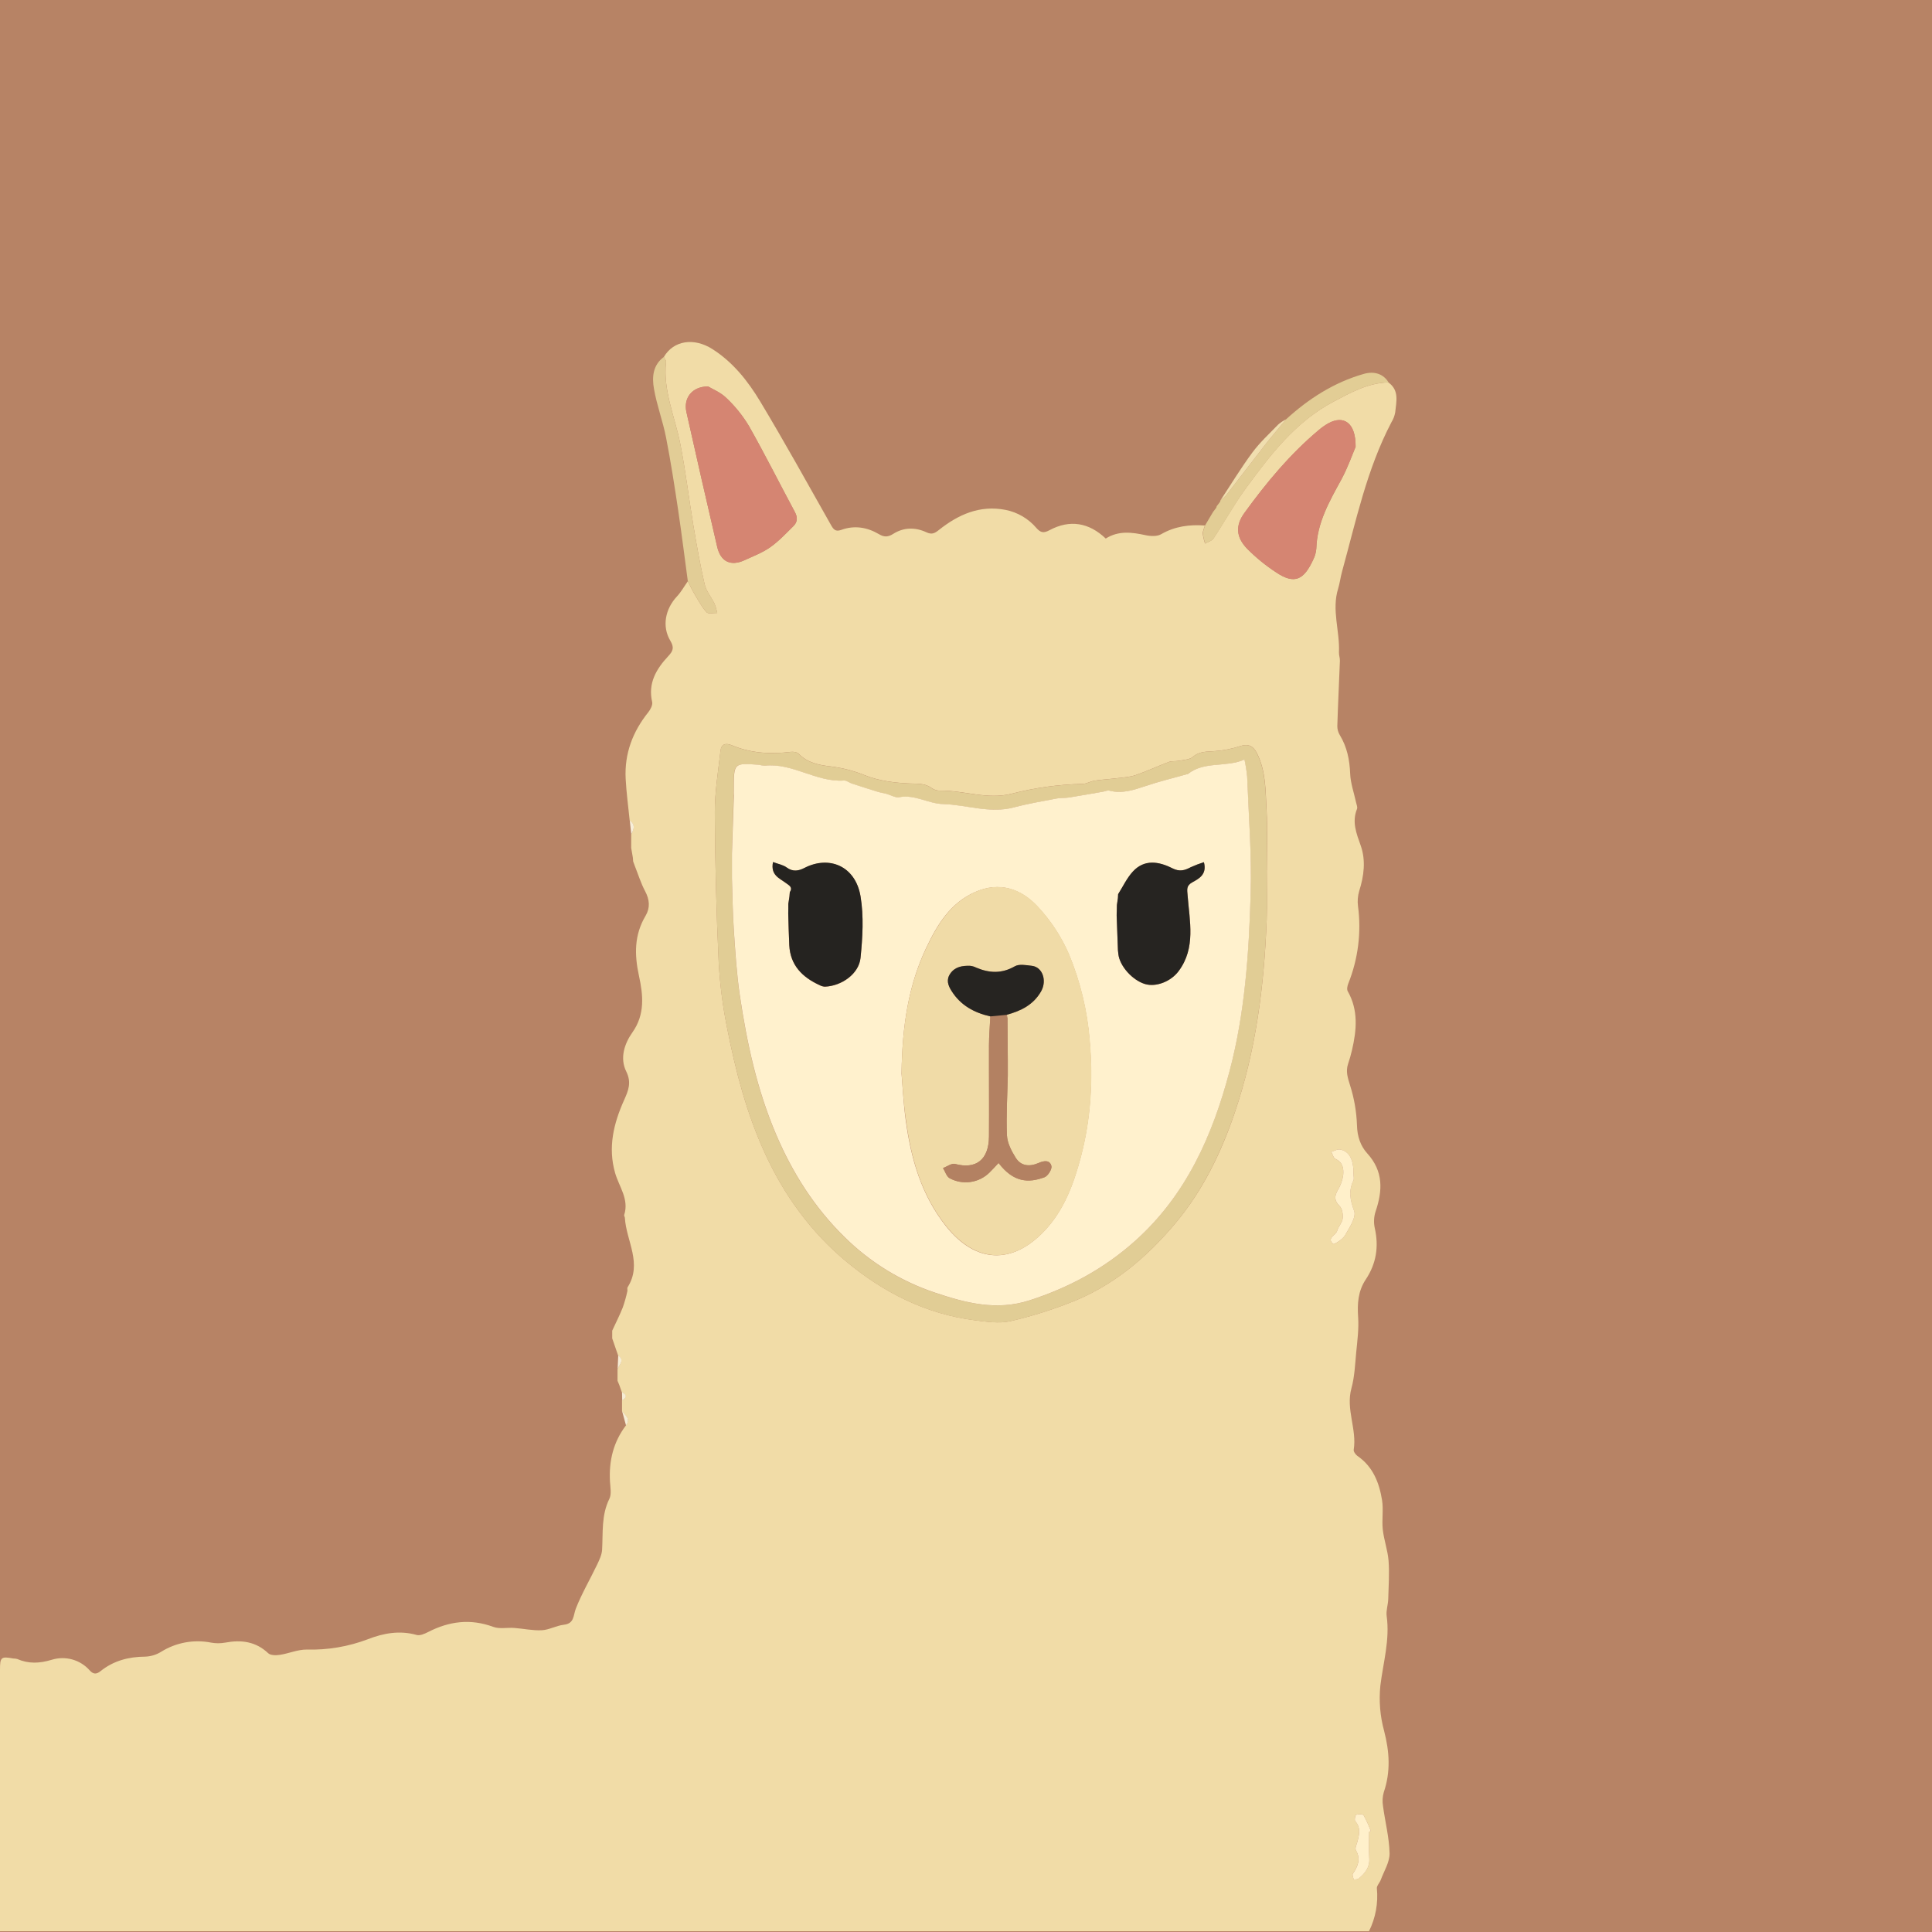 <svg width="1000" height="1000" viewBox="0 0 1000 1000" fill="none" xmlns="http://www.w3.org/2000/svg">
<rect width="1000" height="1000" fill="#B78365"/>
<g clip-path="url(#clip0)">
<path d="M327.71 445.83C327.71 445.2 327.61 444.57 327.57 443.93L326.7 438.84C326.7 436.5 326.7 434.15 326.7 431.84C328.15 429.28 328.89 426.84 325.93 424.73C325.21 417.51 324.21 410.31 323.84 403.08C323.17 390.08 327.47 378.72 335.57 368.63C336.69 367.22 337.87 364.95 337.57 363.42C335.28 353.62 339.71 346.24 345.89 339.62C348.44 336.9 349.04 335.15 346.95 331.62C342.52 324.19 344.35 315.16 350.39 308.71C352.57 306.38 354.15 303.49 356.01 300.86C357.25 303.23 358.37 305.68 359.75 307.97C361.61 311.06 363.35 314.33 365.75 316.92C366.67 317.92 369.36 317.2 371.25 317.27C370.925 315.653 370.46 314.067 369.86 312.53C368.22 309.12 365.54 306.01 364.72 302.45C362.37 292.32 360.58 282.06 358.86 271.8C356.51 257.8 354.86 243.66 352.11 229.74C349.33 215.66 343.11 202.22 344.73 187.36C344.83 186.54 344.01 185.62 343.62 184.75C348.56 176.3 359.1 174.49 368.84 180.75C379.44 187.52 387.14 197.27 393.45 207.75C406.09 228.78 417.99 250.29 430.09 271.7C431.39 273.99 432.41 275.38 435.44 274.27C442.27 271.78 448.88 272.89 455.05 276.54C457.6 278.04 459.62 278.06 462.32 276.34C467.71 272.9 473.76 272.83 479.49 275.5C482.31 276.81 483.76 276.08 485.96 274.32C496.02 266.32 507.13 261.32 520.45 263.91C526.691 265.143 532.33 268.453 536.45 273.3C538.5 275.61 540.04 276.14 543.16 274.46C553.73 268.77 563.62 270.46 572.33 278.75C579.04 274.52 585.94 275.5 593.04 277.03C595.61 277.58 598.97 277.71 601.04 276.49C608.17 272.37 615.71 271.44 623.64 272C623.24 273.42 622.49 274.85 622.53 276.26C622.751 277.998 623.157 279.708 623.74 281.36C625.21 280.5 627.23 280 628.07 278.73C633.74 270.17 638.7 261.11 644.75 252.84C657.48 235.41 670.64 218.21 690.31 207.84C699.21 203.14 708.12 198.17 718.62 197.94C724.4 202.04 722.69 207.94 722.16 213.44C721.84 215.249 721.178 216.98 720.21 218.54C707.42 242.94 701.85 269.73 694.61 295.97C693.82 298.85 693.48 301.86 692.61 304.7C689.18 315.7 693.55 326.64 693.04 337.62C692.98 339.08 693.59 340.62 693.53 342.05C693.11 353.33 692.53 364.61 692.19 375.9C692.194 377.525 692.648 379.117 693.5 380.5C697.22 386.65 698.57 393.26 698.84 400.43C699.03 405.43 700.84 410.36 701.9 415.33C702.14 416.45 702.75 417.8 702.38 418.72C699.66 425.46 702.07 431.35 704.32 437.72C707.01 445.36 706 453.41 703.51 461.22C702.769 463.746 702.561 466.399 702.9 469.01C704.693 482.552 702.972 496.327 697.9 509.01C697.42 510.23 697.01 512.01 697.56 513.01C703.17 522.86 702.2 533.13 699.8 543.51C699.24 545.94 698.54 548.34 697.75 550.7C696.47 554.54 697.57 557.84 698.75 561.63C700.906 568.361 702.124 575.357 702.37 582.42C702.5 588.2 704.21 593.16 707.67 596.97C716.12 606.27 715.67 616.25 711.98 627.13C711.099 629.889 710.961 632.831 711.58 635.66C713.75 645.27 712.37 654.06 706.91 662.26C702.91 668.26 702.49 674.77 702.97 681.79C703.37 687.79 702.57 693.93 701.97 699.98C701.38 706.22 701.14 712.62 699.49 718.6C696.49 729.45 702.4 739.74 700.68 750.41C700.53 751.36 701.68 752.92 702.58 753.57C710.63 759.09 713.87 767.41 715.34 776.42C716.15 781.42 715.17 786.64 715.72 791.68C716.32 797.12 718.3 802.43 718.72 807.87C719.21 814.42 718.72 821.05 718.55 827.64C718.46 830.64 717.35 833.64 717.74 836.48C719.45 848.78 715.94 860.48 714.47 872.48C713.671 880.34 714.328 888.279 716.41 895.9C719.22 906.71 719.86 917.05 716.24 927.67C715.581 929.984 715.444 932.416 715.84 934.79C716.92 942.97 719.07 951.09 719.24 959.27C719.33 963.84 716.35 968.49 714.66 973.07C714.11 974.56 712.55 976.01 712.66 977.37C713.424 985.015 712.013 992.721 708.59 999.6H0C0 954.493 0 909.383 0 864.27C0 857.75 0.54 857.27 6.84 858.43C7.514 858.434 8.185 858.515 8.84 858.67C14.84 861.26 20.39 861.02 26.84 859.08C30.307 858.012 34.008 857.972 37.498 858.964C40.987 859.956 44.114 861.938 46.5 864.67C48.43 866.77 50.06 866.57 52.04 864.98C58.83 859.54 66.65 857.52 75.27 857.47C78.146 857.345 80.942 856.484 83.39 854.97C91.088 850.164 100.325 848.462 109.23 850.21C111.667 850.655 114.163 850.655 116.6 850.21C124.9 848.67 132.36 849.6 138.84 855.72C140.07 856.87 142.92 856.85 144.84 856.55C149.52 855.84 154.14 853.76 158.76 853.81C169.54 854.114 180.276 852.303 190.36 848.48C198.36 845.35 206.85 843.75 215.64 846.25C217.37 846.75 219.82 845.64 221.64 844.71C232.51 839.14 243.51 837.71 255.27 842.05C258.51 843.26 262.51 842.35 266.14 842.62C270.92 842.96 275.71 844.05 280.44 843.81C284.25 843.61 287.94 841.42 291.78 840.98C297.37 840.36 296.64 836.2 298.07 832.56C301.14 824.75 305.45 817.43 309.07 809.84C310.23 807.4 311.5 804.75 311.65 802.13C312.15 793.24 311.2 784.28 315.4 775.8C316.6 773.37 315.91 769.89 315.73 766.92C315.11 756.24 317.43 746.45 323.96 737.83C326.52 734.52 323.81 732.65 321.96 730.55C321.96 728.65 321.96 726.75 321.96 724.85C324.49 723.38 324.54 721.96 321.87 720.61C321.42 719.35 320.97 718.09 320.53 716.83L319.63 714.71V708.71C320.41 706.38 323.53 704.14 319.94 701.61L316.88 692.74V688.74C318.72 684.74 320.73 680.81 322.35 676.74C323.318 673.987 324.11 671.174 324.72 668.32C324.88 667.69 324.52 666.83 324.83 666.32C332.67 653.97 324.12 642.32 323.43 630.32C323.43 629.84 322.94 629.32 323.07 628.89C325.73 620.72 320.43 614.26 318.38 607.12C314.58 593.89 317.61 581.51 323.01 569.45C325.18 564.61 327.01 560.39 324.16 554.62C320.73 547.75 323.16 540.27 327.34 534.35C333.97 525.04 332.86 514.85 330.75 505.19C328.32 494.08 328.25 483.96 334.14 474.03C336.61 469.86 336.25 465.68 333.92 461.29C331.69 457.09 330.28 452.46 328.51 448.02C328.28 447.29 327.99 446.54 327.71 445.83ZM655.71 450.52C655.71 440.03 656.17 429.52 655.58 419.06C655.02 409.25 655.29 399.21 650.66 389.97C648.59 385.85 645.96 384.82 641.66 386.26C637.582 387.579 633.363 388.412 629.09 388.74C624.99 389.11 621.03 388.67 617.43 391.74C615.66 393.26 612.53 393.28 609.98 393.8C608.37 394.13 606.57 393.8 605.08 394.34C599.28 396.52 593.65 399.18 587.8 401.18C584.73 402.24 581.33 402.38 578.06 402.79C574.23 403.28 570.37 403.48 566.55 404.06C564.44 404.38 562.43 405.68 560.35 405.73C547.946 406.02 535.616 407.727 523.6 410.82C511.11 414.03 498.99 409.07 486.6 409.21C485.095 409.259 483.612 408.836 482.36 408C478.8 405.27 475.01 405.71 470.8 405.52C463.02 405.18 454.88 404.15 447.73 401.29C441.963 398.952 435.909 397.395 429.73 396.66C423.86 395.97 417.91 394.81 413.41 390.15C412.58 389.29 410.68 389.01 409.36 389.15C398.85 390.47 388.56 389.86 378.71 385.71C375.31 384.28 373.3 385.37 372.93 388.61C371.72 399.29 369.93 410 369.99 420.69C370.11 446.43 370.777 472.16 371.99 497.88C372.624 509.595 374.129 521.248 376.49 532.74C380.83 554.74 386.49 576.3 395.88 596.82C405.88 618.66 419.7 637.72 438.03 652.95C457.28 668.95 479.27 680.15 504.56 683.36C510.56 684.12 516.99 685.1 522.77 683.87C532.913 681.548 542.876 678.497 552.58 674.74C575.51 666.24 593.71 650.85 608.99 632.41C622.62 615.96 631.99 596.74 638.91 576.46C650.1 543.88 654.36 510.16 655.65 475.96C655.95 467.52 655.68 459.02 655.68 450.52H655.71ZM366.47 200.01C358.01 200.09 353.69 206.18 355.29 213.31C360.49 236.59 365.803 259.843 371.23 283.07C373.03 290.79 378.3 293.23 385.38 289.96C389.91 287.87 394.69 286.06 398.72 283.22C403.11 280.13 406.85 276.08 410.72 272.27C412.82 270.19 412.92 267.78 411.43 265.01C403.5 250.23 395.98 235.22 387.73 220.62C384.496 215.212 380.528 210.279 375.94 205.96C372.89 202.98 368.58 201.29 366.47 200.01ZM701.66 231.29C701.81 218.7 695.43 214.77 687.53 219.13C685.795 220.117 684.158 221.265 682.64 222.56C667.74 235.04 655.43 249.88 644.08 265.56C639.42 271.99 639.73 278.04 645.53 284.03C650.085 288.624 655.113 292.723 660.53 296.26C670.15 302.73 674.94 300.08 679.75 289.64C680.652 287.85 681.192 285.899 681.34 283.9C681.72 270.54 688.12 259.49 694.28 248.21C697.71 241.86 700.09 234.95 701.66 231.29ZM700.57 607.62C700.68 600.17 698.33 595.76 693.52 594.99C692.14 594.77 690.52 595.75 689.07 596.19C689.77 597.46 690.17 599.41 691.23 599.87C695.07 601.56 695.52 604.87 695.23 608.12C694.859 610.912 693.909 613.597 692.44 616C690.62 619.2 690.55 621.46 693.39 624.27C694.77 625.65 695.19 628.67 694.94 630.81C694.69 632.95 692.68 634.87 692.11 637.05C691.47 639.47 686.5 640.78 690.01 643.85C690.49 644.27 694.92 641.56 696.12 639.49C698.42 635.49 702.12 630.03 700.9 626.78C698.8 621.12 697.9 616.46 700.5 611.07C700.96 610.12 700.57 608.77 700.57 607.61V607.62ZM708.66 948.15L709.55 947.76C708.508 944.947 707.265 942.214 705.83 939.58C705.4 938.88 703.11 938.93 701.89 939.32C701.41 939.47 700.95 941.99 701.46 942.57C704.46 946 703.54 949.63 702.55 953.36C702.18 954.78 701.25 956.66 701.8 957.62C704.47 962.26 702.8 966.01 700.21 969.88C699.79 970.49 700.51 971.88 700.69 972.88C701.57 972.69 702.69 972.79 703.29 972.28C706.54 969.57 709.08 966.54 708.73 961.77C708.41 957.29 708.66 952.69 708.66 948.14V948.15Z" fill="#F1DCA7"/>
<path d="M343.63 184.74C344.02 185.61 344.84 186.53 344.74 187.35C343.08 202.21 349.34 215.65 352.12 229.73C354.87 243.65 356.52 257.78 358.87 271.79C360.59 282.05 362.38 292.31 364.73 302.44C365.55 306 368.23 309.11 369.87 312.52C370.47 314.057 370.935 315.643 371.26 317.26C369.37 317.19 366.68 317.89 365.76 316.91C363.34 314.32 361.6 311.05 359.76 307.96C358.38 305.67 357.26 303.22 356.02 300.85C354.36 288.59 352.84 276.32 351.02 264.09C349.12 251.48 347.19 238.87 344.73 226.37C343.08 217.92 339.96 209.75 338.5 201.29C337.43 195.29 337.83 188.97 343.63 184.74Z" fill="#E2CD96"/>
<path d="M718.71 197.92C708.21 198.15 699.3 203.12 690.4 207.82C670.73 218.21 657.57 235.41 644.84 252.82C638.84 261.09 633.84 270.15 628.16 278.71C627.32 279.98 625.3 280.48 623.83 281.34C623.247 279.688 622.841 277.978 622.62 276.24C622.62 274.83 623.33 273.4 623.73 271.98C625.117 269.64 626.5 267.307 627.88 264.98L629.58 262.74C629.609 262.469 629.683 262.206 629.8 261.96L631.53 259.7C631.56 259.434 631.631 259.174 631.74 258.93C632.765 258.201 633.716 257.374 634.58 256.46C641.35 247.74 648.01 238.94 654.81 230.24C658.33 225.74 662.07 221.41 665.71 217C677.43 206.31 690.53 197.91 705.9 193.53C711.63 191.89 716.21 193.75 718.71 197.92Z" fill="#E2CD95"/>
<path d="M665.71 217C662.07 221.41 658.33 225.74 654.81 230.24C648.01 238.94 641.35 247.74 634.58 256.46C633.716 257.374 632.765 258.201 631.74 258.93C637.19 250.68 642.32 242.19 648.2 234.25C652.13 228.96 657.07 224.41 661.69 219.65C662.925 218.617 664.274 217.728 665.71 217V217Z" fill="#F0DEAF"/>
<path d="M325.97 424.7C328.97 426.78 328.19 429.25 326.74 431.81C326.48 429.463 326.223 427.093 325.97 424.7Z" fill="#F8EFD9"/>
<path d="M319.99 701.57C323.58 704.1 320.46 706.34 319.68 708.67C319.78 706.31 319.883 703.943 319.99 701.57Z" fill="#F7EDD4"/>
<path d="M322.03 730.53C323.86 732.63 326.57 734.53 324.03 737.81L322.03 730.53Z" fill="#F7EDD4"/>
<path d="M326.7 438.84L327.57 443.93L326.7 438.84Z" fill="#F8EFD9"/>
<path d="M321.95 720.59C324.62 721.94 324.57 723.36 322.04 724.83L321.95 720.59Z" fill="#F7EDD4"/>
<path d="M631.53 259.7L629.8 261.96L631.53 259.7Z" fill="#F0DEAF"/>
<path d="M629.58 262.74L627.88 264.98L629.58 262.74Z" fill="#F0DEAF"/>
<path d="M327.71 445.83C327.99 446.54 328.28 447.24 328.56 447.94C328.27 447.29 327.99 446.54 327.71 445.83Z" fill="#F8EFD9"/>
<path d="M319.71 714.69L320.61 716.81L319.71 714.69Z" fill="#F7EDD4"/>
<path d="M655.68 450.52C655.68 459.02 655.95 467.52 655.63 476C654.34 510.2 650.08 543.92 638.89 576.5C631.89 596.78 622.6 616 608.97 632.45C593.69 650.89 575.49 666.29 552.56 674.78C542.856 678.537 532.893 681.588 522.75 683.91C516.97 685.14 510.56 684.16 504.54 683.4C479.25 680.19 457.26 668.99 438.01 652.99C419.68 637.76 405.87 618.7 395.86 596.86C386.47 576.34 380.86 554.74 376.47 532.78C374.109 521.287 372.604 509.635 371.97 497.92C370.783 472.213 370.117 446.483 369.97 420.73C369.97 410.04 371.7 399.33 372.91 388.65C373.28 385.41 375.29 384.32 378.69 385.75C388.54 389.9 398.83 390.51 409.34 389.19C410.66 389.02 412.56 389.3 413.39 390.19C417.89 394.85 423.84 396.01 429.71 396.7C435.889 397.435 441.943 398.992 447.71 401.33C454.86 404.19 463 405.22 470.78 405.56C474.99 405.75 478.78 405.31 482.34 408.04C483.592 408.876 485.075 409.299 486.58 409.25C498.93 409.11 511.05 414.07 523.58 410.86C535.596 407.767 547.926 406.06 560.33 405.77C562.41 405.72 564.42 404.42 566.53 404.1C570.35 403.52 574.21 403.32 578.04 402.83C581.31 402.42 584.71 402.28 587.78 401.22C593.63 399.22 599.26 396.56 605.06 394.38C606.55 393.82 608.35 394.17 609.96 393.84C612.51 393.32 615.64 393.3 617.41 391.78C621.01 388.7 624.97 389.14 629.07 388.78C633.33 388.445 637.536 387.609 641.6 386.29C645.91 384.85 648.54 385.88 650.6 390C655.23 399.24 654.96 409.28 655.52 419.09C656.11 429.54 655.65 440.09 655.65 450.55L655.68 450.52ZM378.81 441.82V454.82C379.13 463.82 379.23 472.75 379.81 481.69C380.58 492.9 381.25 504.15 382.9 515.24C386.55 539.87 391.82 564.1 401.66 587.19C410.17 607.19 421.66 625.19 437.1 640.33C450.275 653.371 466.269 663.211 483.85 669.09C499.73 674.37 515.68 678.61 532.85 673.09C553.29 666.5 571.59 656.58 587.5 642.32C613.9 618.65 627.62 587.68 636.42 554.32C644.36 524.22 646.42 493.21 647.31 462.26C647.88 442.26 646.25 422.13 645.49 402.06C645.201 399.068 644.734 396.096 644.09 393.16C634.56 397.43 623.41 393.84 614.82 400.64C614.71 400.74 614.5 400.72 614.34 400.76C607.24 402.76 600.05 404.49 593.06 406.83C586.86 408.9 580.83 411.02 574.15 409.27C573.15 409.01 571.95 409.63 570.84 409.82C565.01 410.82 559.19 411.91 553.35 412.82C551.23 413.16 549.02 412.93 546.93 413.33C539.5 414.76 532.02 416.01 524.72 417.95C512.24 421.27 500.22 416.54 487.95 416.21C480.46 416.01 473.48 411.13 465.4 412.66C463.4 413.05 460.98 411.51 458.75 410.91C457.32 410.53 455.84 410.36 454.43 409.91C449.91 408.53 445.43 407.09 440.92 405.62C439.52 405.16 438.14 403.94 436.82 404.03C422.44 405.03 410.19 394.75 395.71 396.36C394.721 396.292 393.74 396.135 392.78 395.89C379.71 394.89 379.71 394.89 379.78 408.38C379.78 408.88 379.78 409.38 379.78 409.87L379.73 411.87L378.81 441.82Z" fill="#E1CD95"/>
<path d="M366.47 200.01C368.58 201.3 372.89 203.01 375.92 205.96C380.508 210.279 384.476 215.212 387.71 220.62C395.96 235.22 403.48 250.23 411.41 265.01C412.9 267.78 412.8 270.19 410.7 272.27C406.85 276.08 403.11 280.13 398.7 283.22C394.7 286.06 389.89 287.87 385.36 289.96C378.28 293.23 373.01 290.79 371.21 283.07C365.797 259.843 360.49 236.583 355.29 213.29C353.69 206.18 358.01 200.09 366.47 200.01Z" fill="#D58572"/>
<path d="M701.66 231.29C700.08 234.96 697.66 241.87 694.25 248.19C688.09 259.47 681.69 270.52 681.31 283.88C681.162 285.879 680.622 287.83 679.72 289.62C674.91 300.06 670.12 302.71 660.5 296.24C655.083 292.703 650.055 288.604 645.5 284.01C639.7 278.01 639.39 272.01 644.05 265.54C655.4 249.88 667.71 235.04 682.61 222.54C684.128 221.245 685.765 220.097 687.5 219.11C695.43 214.76 701.81 218.69 701.66 231.29Z" fill="#D58572"/>
<path d="M700.57 607.61C700.57 608.77 700.96 610.12 700.51 611.06C697.93 616.45 698.81 621.11 700.91 626.77C702.11 630.02 698.43 635.48 696.13 639.48C694.93 641.55 690.5 644.26 690.02 643.84C686.51 640.77 691.48 639.46 692.12 637.04C692.69 634.86 694.69 632.96 694.95 630.8C695.21 628.64 694.78 625.64 693.4 624.26C690.56 621.45 690.63 619.19 692.45 615.99C693.919 613.586 694.869 610.902 695.24 608.11C695.52 604.9 695.07 601.55 691.24 599.86C690.18 599.4 689.78 597.45 689.08 596.18C690.57 595.74 692.15 594.76 693.53 594.98C698.33 595.75 700.68 600.16 700.57 607.61Z" fill="#FFF0CA"/>
<path d="M708.66 948.14C708.66 952.69 708.41 957.26 708.73 961.79C709.08 966.56 706.54 969.59 703.29 972.3C702.68 972.81 701.57 972.71 700.69 972.9C700.51 971.9 699.79 970.48 700.21 969.9C702.84 966.03 704.47 962.28 701.8 957.64C701.25 956.64 702.18 954.8 702.55 953.38C703.55 949.65 704.45 946.02 701.46 942.59C700.95 942.01 701.46 939.49 701.89 939.34C703.11 938.95 705.4 938.9 705.83 939.6C707.265 942.234 708.508 944.967 709.55 947.78L708.66 948.14Z" fill="#FFF0CB"/>
<path d="M379.82 409.83C379.82 409.33 379.82 408.83 379.82 408.34C379.82 394.89 379.82 394.88 392.82 395.85C393.78 396.095 394.761 396.252 395.75 396.32C410.23 394.71 422.48 405.01 436.86 403.99C438.18 403.9 439.56 405.12 440.96 405.58C445.45 407.05 449.96 408.49 454.47 409.87C455.88 410.31 457.36 410.48 458.79 410.87C461.02 411.47 463.41 413.01 465.44 412.62C473.52 411.09 480.5 415.97 487.99 416.17C500.26 416.5 512.28 421.23 524.76 417.91C532.06 415.97 539.54 414.72 546.97 413.29C549.06 412.89 551.27 413.12 553.39 412.78C559.23 411.85 565.05 410.78 570.88 409.78C571.99 409.59 573.2 408.97 574.19 409.23C580.87 410.98 586.9 408.86 593.1 406.79C600.1 404.45 607.28 402.72 614.38 400.72C614.54 400.72 614.75 400.72 614.86 400.6C623.45 393.8 634.6 397.39 644.13 393.12C644.774 396.056 645.241 399.028 645.53 402.02C646.29 422.09 647.92 442.19 647.35 462.22C646.46 493.22 644.4 524.22 636.46 554.28C627.66 587.67 613.94 618.64 587.54 642.28C571.63 656.54 553.33 666.46 532.89 673.05C515.69 678.6 499.74 674.36 483.89 669.05C466.309 663.171 450.314 653.331 437.14 640.29C421.66 625.13 410.21 607.13 401.7 587.15C391.86 564.06 386.59 539.83 382.94 515.2C381.29 504.11 380.62 492.86 379.85 481.65C379.24 472.71 379.14 463.74 378.85 454.78C378.85 450.447 378.85 446.113 378.85 441.78L379.85 411.78C379.79 411.17 379.8 410.5 379.82 409.83ZM577.98 473.83L578.64 491.83C578.71 492.49 578.79 493.16 578.86 493.83C579.51 500 586.13 507.43 592.72 509.37C598.29 511.01 605.99 508.16 610.09 502.62C619.02 490.55 615.76 476.85 614.71 463.62C614.46 460.45 613.77 458.54 617.28 456.62C620.79 454.7 624.81 452.54 623.14 446.29C620.83 447.018 618.566 447.882 616.36 448.88C613.19 450.55 610.6 451.36 606.8 449.44C599.93 445.96 592.37 444.58 586.33 451.17C583.24 454.54 581.23 458.92 578.74 462.84C578.74 463.51 578.66 464.18 578.63 464.84L578.11 468.45L577.98 473.83ZM408.61 464.12L408.04 467.86C408.04 469.51 408.04 471.17 407.99 472.86C408.17 478.34 408.25 483.86 408.53 489.3C409.07 499.72 415.32 505.89 424.25 509.97C425.089 510.425 426.018 510.688 426.97 510.74C435.59 510.41 444.57 504.13 445.41 495.85C446.48 485.31 447.14 474.34 445.41 463.98C442.78 448.28 429.18 442.67 416.33 449.32C413.41 450.83 410.39 451.42 407.21 449.08C405.32 447.68 402.71 447.24 400.11 446.25C398.75 453.06 403.49 454.61 406.73 457.06C408.47 458.37 410.5 459.23 408.8 461.88C408.74 462.57 408.67 463.29 408.61 464.08V464.12ZM466.61 555.33C467.1 561 467.54 570.45 468.8 579.79C471.49 599.79 476.96 618.79 489.8 634.87C505.03 653.87 523.93 654.75 540.68 636.99C550.74 626.33 555.74 612.62 559.38 598.87C564.6 579.15 565.76 558.97 563.96 538.42C562.736 523.036 559.084 507.942 553.14 493.7C549.223 484.733 543.813 476.496 537.14 469.34C528.54 460.03 517.32 456.16 504.69 461.74C491.79 467.43 485.03 478.74 479.35 490.74C470.33 509.86 467.01 530.4 466.64 555.29L466.61 555.33Z" fill="#FFF1CD"/>
<path d="M378.81 441.82C378.81 446.153 378.81 450.487 378.81 454.82C378.817 450.467 378.817 446.133 378.81 441.82Z" fill="#F0DFB2"/>
<path d="M379.82 409.83C379.82 410.5 379.82 411.17 379.77 411.83C379.78 411.17 379.8 410.5 379.82 409.83Z" fill="#F0DFB2"/>
<path d="M466.64 555.29C467.01 530.4 470.33 509.86 479.45 490.67C485.13 478.74 491.89 467.39 504.79 461.67C517.42 456.09 528.64 459.96 537.24 469.27C543.913 476.426 549.323 484.663 553.24 493.63C559.197 507.88 562.859 522.984 564.09 538.38C565.89 558.93 564.73 579.11 559.51 598.83C555.87 612.58 550.87 626.29 540.81 636.95C524.06 654.71 505.16 653.79 489.93 634.83C477.04 618.83 471.57 599.72 468.93 579.75C467.57 570.41 467.09 560.96 466.64 555.29ZM520.93 525.29C528.36 523.35 534.93 520.16 538.88 513.08C541.99 507.54 539.61 500.55 534.11 499.91C531.16 499.57 527.51 498.85 525.25 500.16C518.48 504.05 512.04 503.71 505.25 500.83C504.233 500.313 503.126 499.994 501.99 499.89C498.13 499.8 494.43 500.33 491.93 503.82C489.65 507.02 490.61 509.9 492.52 512.93C497.22 520.42 504.27 524.19 512.59 526.09C512.34 531.09 511.92 536.03 511.89 541C511.81 556.75 511.98 572.51 511.89 588.27C511.8 600.32 505.16 605.38 494.32 602.46C492.56 601.99 490.19 603.83 488.1 604.59C489.21 606.39 489.9 608.93 491.51 609.85C494.812 611.639 498.602 612.32 502.321 611.79C506.039 611.261 509.488 609.55 512.16 606.91C513.78 605.34 515.27 603.64 516.85 601.97C524.64 612.18 532.42 612.4 540.62 609.36C542.39 608.7 544.62 605.17 544.2 603.54C543.44 600.36 540.42 600.7 537.63 601.94C533.06 603.94 528.49 603.71 525.71 599.25C523.54 595.76 521.36 591.6 521.19 587.65C520.75 577.39 521.41 567.08 521.63 556.8V548.8C521.57 541.467 521.517 534.16 521.47 526.88C521.4 526.47 521.32 526.06 521.25 525.65V525.34L520.93 525.29Z" fill="#F0DBA7"/>
<path d="M408.8 461.81C410.5 459.16 408.47 458.3 406.73 456.99C403.49 454.54 398.73 452.99 400.11 446.18C402.71 447.18 405.32 447.61 407.21 449.01C410.39 451.35 413.41 450.76 416.33 449.25C429.18 442.6 442.78 448.25 445.41 463.91C447.14 474.27 446.48 485.24 445.41 495.78C444.57 504.06 435.59 510.34 426.97 510.67C426.018 510.618 425.089 510.355 424.25 509.9C415.32 505.82 409.07 499.65 408.53 489.23C408.25 483.75 408.17 478.23 407.99 472.79C407.99 471.13 407.99 469.47 408.04 467.79L408.61 464.05C408.67 463.29 408.74 462.57 408.8 461.81Z" fill="#252320"/>
<path d="M578.74 462.81C581.23 458.89 583.24 454.51 586.33 451.14C592.33 444.55 599.93 445.93 606.8 449.41C610.6 451.33 613.19 450.52 616.36 448.85C618.566 447.852 620.83 446.988 623.14 446.26C624.81 452.51 620.65 454.78 617.28 456.59C613.91 458.4 614.46 460.38 614.71 463.59C615.71 476.85 619.02 490.59 610.09 502.59C605.99 508.13 598.29 510.98 592.72 509.34C586.13 507.4 579.51 499.97 578.86 493.8C578.78 493.13 578.71 492.46 578.64 491.8L577.98 473.8L578.11 468.44C578.28 467.24 578.45 466.03 578.63 464.83C578.66 464.15 578.7 463.48 578.74 462.81Z" fill="#262421"/>
<path d="M408.09 467.82C408.09 469.47 408.09 471.13 408.04 472.82C408.01 471.13 408.03 469.47 408.09 467.82Z" fill="#7F7767"/>
<path d="M578.09 468.43L577.96 473.79C578.02 472 578.09 470.22 578.09 468.43Z" fill="#857D6C"/>
<path d="M408.8 461.81C408.74 462.57 408.67 463.32 408.61 464.08C408.67 463.29 408.74 462.57 408.8 461.81Z" fill="#7F7767"/>
<path d="M578.74 462.81C578.74 463.48 578.66 464.15 578.63 464.81C578.66 464.15 578.7 463.48 578.74 462.81Z" fill="#857D6C"/>
<path d="M578.64 491.79C578.71 492.45 578.78 493.12 578.86 493.79C578.79 493.12 578.71 492.45 578.64 491.79Z" fill="#857D6C"/>
<path d="M521.48 526.86C521.533 534.16 521.587 541.467 521.64 548.78V556.78C521.42 567.06 520.76 577.37 521.2 587.63C521.37 591.63 523.55 595.74 525.72 599.23C528.5 603.69 533.07 603.96 537.64 601.92C540.43 600.68 543.45 600.34 544.21 603.52C544.6 605.15 542.4 608.68 540.63 609.34C532.43 612.34 524.63 612.16 516.86 601.95C515.28 603.62 513.79 605.32 512.17 606.89C509.498 609.53 506.049 611.241 502.331 611.77C498.612 612.3 494.822 611.619 491.52 609.83C489.91 608.91 489.22 606.37 488.11 604.57C490.2 603.81 492.57 601.97 494.33 602.44C505.17 605.36 511.81 600.3 511.9 588.25C512.02 572.49 511.9 556.73 511.9 540.98C511.9 535.98 512.35 531.04 512.6 526.07L520.93 525.27L521.23 525.35V525.66C521.14 525.8 520.97 525.97 521 526.07C521.137 526.346 521.298 526.611 521.48 526.86Z" fill="#B38162"/>
<path d="M520.93 525.29L512.6 526.09C504.28 524.19 497.23 520.42 492.53 512.93C490.62 509.93 489.66 507.02 491.94 503.82C494.44 500.33 498.14 499.82 502 499.89C503.136 499.994 504.243 500.313 505.26 500.83C512.04 503.71 518.48 504.05 525.26 500.16C527.52 498.85 531.17 499.57 534.12 499.91C539.62 500.55 542 507.54 538.89 513.08C534.91 520.11 528.36 523.29 520.93 525.29Z" fill="#262421"/>
<path d="M521.48 526.86C521.307 526.6 521.156 526.326 521.03 526.04C521.03 525.94 521.17 525.77 521.26 525.63C521.33 526.04 521.41 526.45 521.48 526.86Z" fill="#CAA47C"/>
</g>
<defs>
<clipPath id="clip0">
<rect width="722.9" height="822.54" fill="white" transform="translate(0 177)"/>
</clipPath>
</defs>
</svg>
